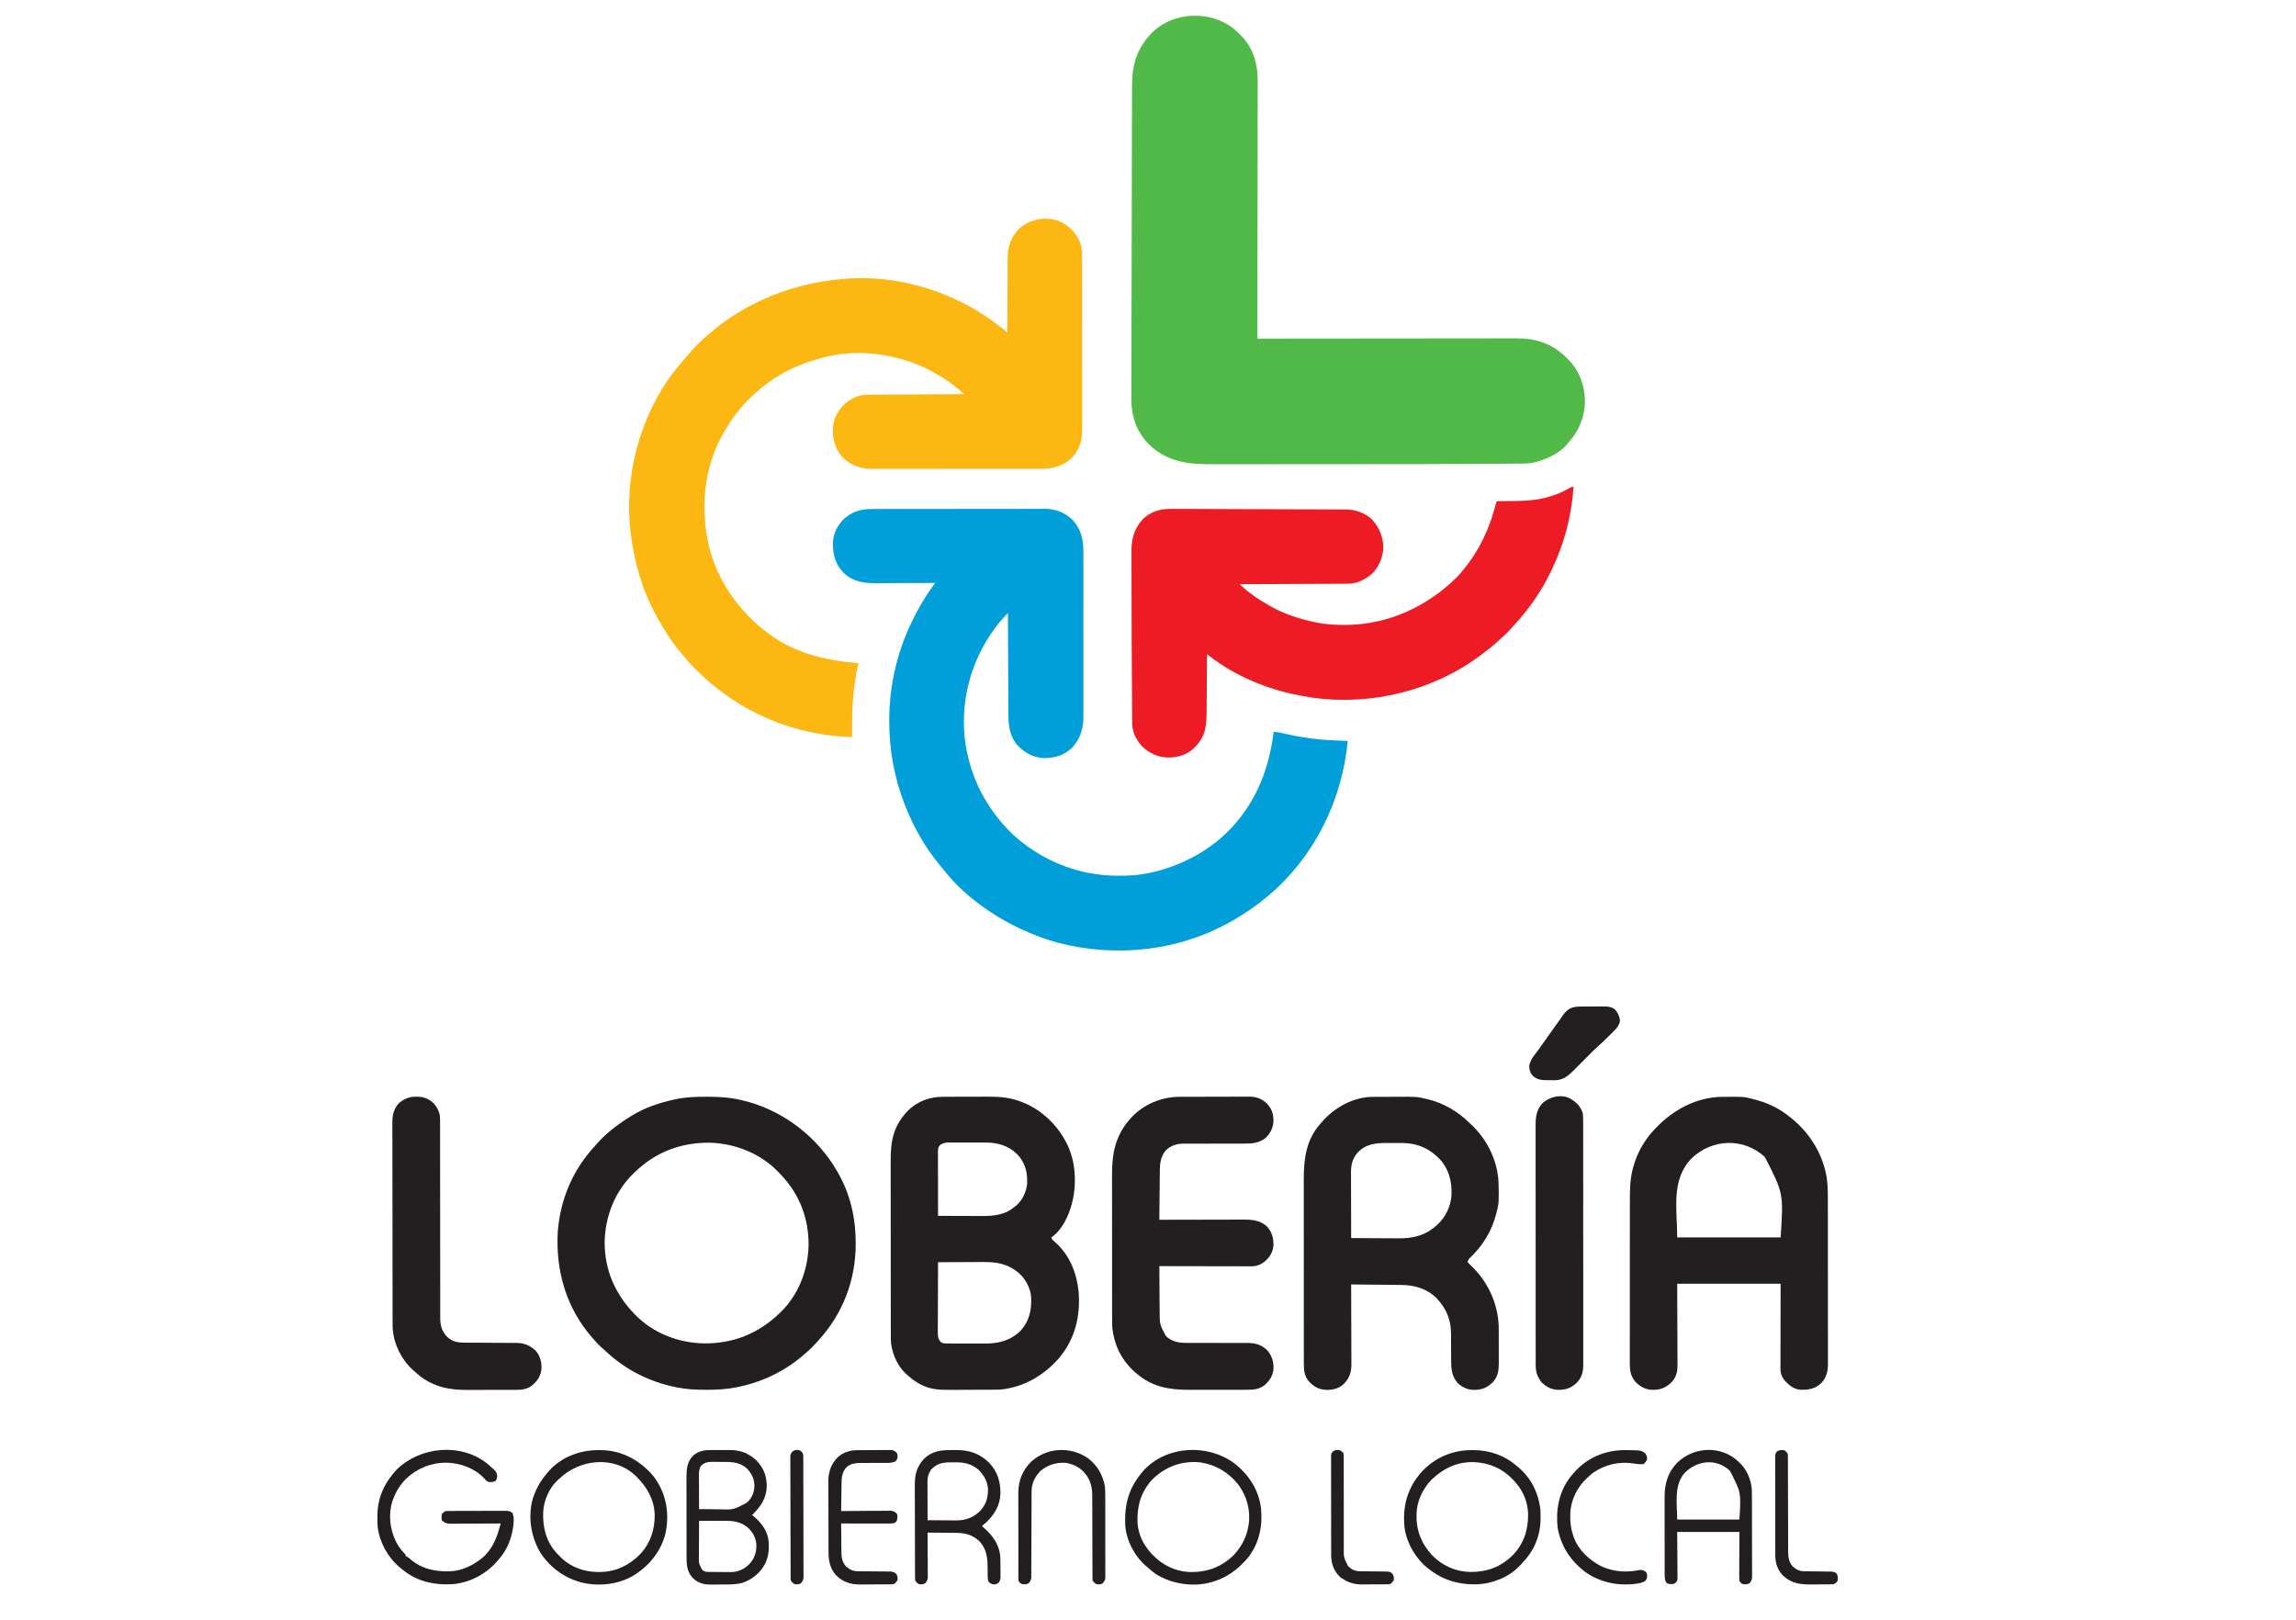 <svg width="146" height="103" viewBox="0 0 146 103" fill="none" xmlns="http://www.w3.org/2000/svg">
<path d="M78.448 1.825C78.611 1.964 78.763 2.111 78.914 2.263C78.942 2.292 78.971 2.32 79 2.35C79.722 3.121 79.983 4.134 79.975 5.157C79.975 5.229 79.975 5.3 79.975 5.371C79.975 5.565 79.975 5.758 79.974 5.952C79.973 6.161 79.973 6.37 79.974 6.58C79.974 6.942 79.973 7.304 79.972 7.667C79.971 8.19 79.97 8.714 79.97 9.238C79.97 10.087 79.969 10.937 79.967 11.787C79.966 12.612 79.964 13.437 79.964 14.262C79.964 14.313 79.964 14.364 79.964 14.417C79.963 14.672 79.963 14.928 79.963 15.183C79.961 17.3 79.958 19.417 79.954 21.534C79.99 21.534 80.026 21.534 80.063 21.534C82.189 21.531 84.316 21.529 86.442 21.528C86.697 21.528 86.953 21.527 87.208 21.527C87.284 21.527 87.284 21.527 87.362 21.527C88.185 21.527 89.008 21.526 89.831 21.525C90.675 21.523 91.52 21.523 92.365 21.523C92.885 21.522 93.406 21.522 93.927 21.521C94.285 21.52 94.642 21.52 95 21.52C95.206 21.52 95.412 21.52 95.618 21.519C95.807 21.519 95.996 21.519 96.186 21.519C96.254 21.519 96.322 21.519 96.389 21.519C96.983 21.515 97.573 21.572 98.132 21.789C98.164 21.801 98.197 21.814 98.231 21.826C98.805 22.054 99.256 22.384 99.688 22.822C99.719 22.853 99.751 22.885 99.784 22.918C100.459 23.632 100.802 24.62 100.787 25.595C100.749 26.519 100.417 27.351 99.812 28.055C99.785 28.091 99.785 28.091 99.756 28.129C99.198 28.849 98.213 29.294 97.335 29.449C97.021 29.488 96.704 29.482 96.388 29.484C96.304 29.485 96.22 29.485 96.136 29.486C95.901 29.488 95.666 29.49 95.43 29.491C95.277 29.492 95.123 29.493 94.969 29.494C91.826 29.518 88.683 29.518 85.541 29.518C85.353 29.518 85.166 29.518 84.978 29.518C84.932 29.518 84.885 29.518 84.838 29.518C84.073 29.519 83.309 29.519 82.544 29.52C81.749 29.521 80.953 29.522 80.157 29.522C79.715 29.522 79.272 29.522 78.83 29.523C78.457 29.523 78.083 29.524 77.71 29.523C77.52 29.523 77.331 29.523 77.141 29.524C75.593 29.528 74.233 29.394 73.059 28.257C72.27 27.464 71.94 26.47 71.94 25.368C71.941 25.287 71.942 25.206 71.942 25.124C71.942 25.036 71.942 24.948 71.942 24.86C71.942 24.62 71.943 24.379 71.944 24.139C71.945 23.879 71.945 23.619 71.945 23.359C71.945 22.88 71.946 22.401 71.948 21.922C71.949 21.48 71.951 21.037 71.951 20.594C71.951 20.565 71.951 20.535 71.951 20.505C71.952 20.386 71.952 20.266 71.952 20.147C71.954 19.027 71.957 17.907 71.96 16.788C71.963 15.795 71.965 14.801 71.967 13.808C71.967 13.554 71.967 13.299 71.968 13.045C71.968 13.014 71.968 12.982 71.968 12.95C71.969 12.118 71.971 11.287 71.973 10.455C71.974 10.366 71.974 10.276 71.974 10.187C71.974 10.127 71.974 10.068 71.974 10.008C71.975 9.595 71.976 9.182 71.977 8.77C71.978 8.237 71.979 7.705 71.981 7.172C71.982 6.916 71.983 6.659 71.983 6.403C71.983 6.168 71.984 5.933 71.985 5.697C71.985 5.613 71.985 5.528 71.985 5.443C71.984 4.086 72.318 3.013 73.3 2.031C74.654 0.733 76.989 0.656 78.448 1.825Z" fill="#50B948"/>
<path d="M67.424 14.1C67.474 14.122 67.474 14.122 67.525 14.144C68.082 14.422 68.504 14.934 68.714 15.512C68.799 15.79 68.809 16.045 68.808 16.335C68.808 16.384 68.809 16.433 68.809 16.483C68.809 16.617 68.809 16.752 68.809 16.887C68.809 17.032 68.809 17.178 68.809 17.323C68.81 17.608 68.81 17.893 68.81 18.178C68.81 18.41 68.81 18.641 68.81 18.873C68.81 18.906 68.81 18.939 68.81 18.973C68.81 19.04 68.81 19.107 68.81 19.174C68.811 19.803 68.811 20.431 68.811 21.06C68.81 21.634 68.811 22.209 68.812 22.783C68.812 23.373 68.813 23.964 68.813 24.554C68.812 24.885 68.813 25.217 68.813 25.548C68.814 25.83 68.814 26.112 68.813 26.394C68.813 26.538 68.813 26.681 68.813 26.825C68.814 26.981 68.814 27.138 68.813 27.294C68.813 27.339 68.814 27.384 68.814 27.43C68.809 28.081 68.591 28.66 68.138 29.135C67.605 29.627 66.982 29.812 66.27 29.81C66.199 29.81 66.199 29.81 66.125 29.81C65.966 29.811 65.806 29.811 65.646 29.811C65.531 29.811 65.416 29.811 65.301 29.811C65.022 29.812 64.743 29.812 64.464 29.812C64.237 29.812 64.01 29.812 63.782 29.812C63.734 29.812 63.734 29.812 63.684 29.812C63.618 29.812 63.553 29.812 63.487 29.812C62.871 29.812 62.254 29.812 61.638 29.812C61.075 29.812 60.512 29.812 59.949 29.813C59.37 29.814 58.791 29.814 58.212 29.814C57.887 29.814 57.562 29.814 57.237 29.815C56.961 29.815 56.684 29.815 56.408 29.815C56.267 29.815 56.126 29.815 55.985 29.815C55.832 29.816 55.679 29.815 55.526 29.815C55.482 29.815 55.438 29.815 55.393 29.816C54.682 29.811 54.095 29.578 53.582 29.084C53.093 28.542 52.936 27.928 52.962 27.215C53.001 26.6 53.3 26.072 53.743 25.654C54.148 25.315 54.631 25.102 55.161 25.099C55.242 25.099 55.242 25.099 55.325 25.098C55.385 25.098 55.445 25.098 55.505 25.098C55.568 25.097 55.631 25.097 55.694 25.096C55.866 25.095 56.037 25.094 56.208 25.093C56.388 25.093 56.567 25.091 56.746 25.09C57.085 25.088 57.424 25.086 57.763 25.084C58.149 25.082 58.535 25.08 58.921 25.078C59.716 25.073 60.51 25.069 61.304 25.064C61.238 25.005 61.172 24.945 61.106 24.886C61.069 24.852 61.032 24.819 60.994 24.785C60.859 24.666 60.72 24.554 60.575 24.447C60.547 24.426 60.519 24.405 60.49 24.384C60.164 24.145 59.823 23.935 59.472 23.735C59.44 23.717 59.409 23.699 59.376 23.681C58.289 23.068 57.084 22.699 55.85 22.531C55.804 22.525 55.804 22.525 55.758 22.518C54.834 22.407 53.804 22.424 52.894 22.614C52.853 22.623 52.811 22.631 52.768 22.64C51.346 22.945 49.987 23.486 48.815 24.358C48.789 24.377 48.764 24.396 48.738 24.415C48.368 24.692 48.025 24.994 47.691 25.314C47.656 25.346 47.622 25.379 47.587 25.412C47.351 25.641 47.145 25.887 46.941 26.144C46.908 26.185 46.875 26.225 46.841 26.267C46.548 26.635 46.302 27.025 46.067 27.432C46.05 27.46 46.033 27.489 46.016 27.519C44.709 29.792 44.497 32.486 45.15 34.991C45.575 36.534 46.417 37.951 47.524 39.102C47.548 39.128 47.573 39.154 47.598 39.18C48 39.602 48.423 39.968 48.898 40.307C48.922 40.325 48.947 40.343 48.972 40.361C50.639 41.579 52.588 42.005 54.601 42.176C54.593 42.204 54.586 42.233 54.578 42.262C54.486 42.612 54.423 42.965 54.37 43.323C54.365 43.353 54.361 43.383 54.356 43.414C54.186 44.568 54.174 45.705 54.185 46.869C51.138 46.793 48.141 45.752 45.734 43.879C45.7 43.852 45.666 43.826 45.631 43.799C45.526 43.716 45.422 43.632 45.318 43.546C45.277 43.514 45.237 43.482 45.196 43.448C44.86 43.173 44.55 42.873 44.243 42.568C44.212 42.538 44.212 42.538 44.181 42.507C43.902 42.231 43.647 41.942 43.403 41.636C43.358 41.583 43.313 41.529 43.268 41.477C42.705 40.808 42.243 40.073 41.821 39.31C41.792 39.26 41.792 39.26 41.764 39.209C40.866 37.599 40.346 35.815 40.114 33.994C40.109 33.956 40.104 33.917 40.099 33.878C39.665 30.338 40.673 26.471 42.856 23.639C42.94 23.532 43.025 23.426 43.111 23.32C43.146 23.277 43.18 23.233 43.215 23.19C43.394 22.968 43.581 22.755 43.773 22.544C43.85 22.46 43.924 22.374 43.998 22.287C44.3 21.942 44.633 21.622 44.984 21.327C45.04 21.278 45.04 21.278 45.097 21.228C47.42 19.209 50.383 18.035 53.436 17.755C53.465 17.752 53.494 17.749 53.525 17.746C56.829 17.419 60.375 18.431 63.052 20.371C63.087 20.396 63.087 20.396 63.122 20.421C63.817 20.926 63.817 20.926 64.052 21.16C64.052 21.121 64.052 21.121 64.052 21.081C64.054 20.44 64.057 19.799 64.061 19.158C64.063 18.848 64.065 18.538 64.066 18.228C64.067 17.957 64.068 17.687 64.07 17.416C64.071 17.273 64.072 17.13 64.072 16.987C64.073 16.827 64.074 16.667 64.075 16.507C64.075 16.46 64.075 16.413 64.075 16.366C64.083 15.663 64.293 15.076 64.785 14.566C65.484 13.915 66.54 13.714 67.424 14.1Z" fill="#FDB713"/>
<path d="M55.453 32.368C55.501 32.368 55.55 32.368 55.599 32.368C55.733 32.368 55.867 32.367 56.001 32.367C56.145 32.367 56.289 32.367 56.434 32.367C56.749 32.366 57.065 32.366 57.381 32.366C57.578 32.366 57.775 32.366 57.972 32.365C58.519 32.365 59.065 32.364 59.611 32.364C59.647 32.364 59.681 32.364 59.717 32.364C59.77 32.364 59.77 32.364 59.824 32.364C59.895 32.364 59.966 32.364 60.037 32.364C60.072 32.364 60.107 32.364 60.143 32.364C60.714 32.364 61.284 32.363 61.854 32.362C62.44 32.361 63.026 32.361 63.612 32.361C63.941 32.361 64.269 32.361 64.598 32.36C64.878 32.359 65.158 32.359 65.438 32.359C65.581 32.359 65.724 32.359 65.867 32.359C66.022 32.358 66.177 32.358 66.332 32.359C66.376 32.359 66.421 32.358 66.467 32.358C67.139 32.362 67.719 32.599 68.206 33.065C68.752 33.649 68.895 34.33 68.891 35.109C68.891 35.155 68.891 35.201 68.892 35.249C68.892 35.403 68.892 35.557 68.891 35.71C68.892 35.821 68.892 35.932 68.892 36.043C68.892 36.312 68.892 36.581 68.892 36.85C68.892 37.069 68.892 37.288 68.892 37.506C68.892 37.538 68.892 37.569 68.892 37.601C68.892 37.665 68.892 37.728 68.892 37.791C68.892 38.386 68.892 38.98 68.891 39.574C68.891 40.082 68.891 40.591 68.892 41.1C68.892 41.692 68.892 42.284 68.892 42.876C68.892 42.939 68.892 43.002 68.892 43.066C68.892 43.097 68.892 43.128 68.892 43.16C68.892 43.378 68.892 43.596 68.892 43.815C68.892 44.081 68.892 44.347 68.892 44.614C68.892 44.749 68.891 44.885 68.892 45.021C68.892 45.168 68.892 45.316 68.891 45.464C68.891 45.506 68.892 45.548 68.892 45.591C68.888 46.356 68.69 46.995 68.163 47.562C67.661 48.035 67.049 48.214 66.371 48.207C65.675 48.167 65.144 47.863 64.676 47.367C64.182 46.777 64.122 46.075 64.121 45.338C64.121 45.269 64.121 45.199 64.12 45.129C64.119 44.942 64.118 44.754 64.118 44.566C64.117 44.37 64.116 44.173 64.115 43.976C64.113 43.604 64.112 43.233 64.11 42.861C64.109 42.437 64.107 42.014 64.105 41.59C64.1 40.719 64.097 39.849 64.093 38.978C64.02 39.057 63.947 39.137 63.873 39.216C63.842 39.249 63.842 39.249 63.811 39.284C63.654 39.453 63.507 39.627 63.367 39.811C63.345 39.84 63.322 39.87 63.3 39.9C61.718 42.015 61.022 44.65 61.386 47.267C61.611 48.724 62.13 50.136 62.969 51.354C62.994 51.391 62.994 51.391 63.019 51.429C63.622 52.318 64.384 53.136 65.259 53.763C65.324 53.811 65.324 53.811 65.39 53.859C67.064 55.05 69.058 55.696 71.113 55.687C71.15 55.687 71.186 55.687 71.224 55.687C71.784 55.685 72.327 55.66 72.877 55.549C72.913 55.542 72.95 55.535 72.987 55.528C75.257 55.089 77.463 53.831 78.872 51.977C78.892 51.952 78.912 51.926 78.932 51.899C80.153 50.301 80.737 48.511 80.995 46.537C81.267 46.562 81.522 46.61 81.786 46.674C82.296 46.794 82.808 46.879 83.327 46.952C83.359 46.956 83.391 46.961 83.424 46.966C84.177 47.068 84.942 47.082 85.7 47.118C85.349 50.858 83.617 54.417 80.746 56.878C80.719 56.901 80.693 56.923 80.666 56.946C79.977 57.533 79.24 58.046 78.456 58.498C78.404 58.528 78.404 58.528 78.351 58.559C75.002 60.476 71.016 60.916 67.292 59.954C66.478 59.731 65.689 59.439 64.926 59.079C64.887 59.061 64.848 59.043 64.808 59.024C63.029 58.18 61.243 56.894 60.022 55.334C59.952 55.245 59.881 55.158 59.808 55.072C58.857 53.944 58.09 52.603 57.557 51.23C57.543 51.195 57.53 51.16 57.516 51.124C56.864 49.446 56.549 47.69 56.547 45.893C56.547 45.853 56.547 45.814 56.547 45.774C56.55 43.453 57.109 41.194 58.184 39.136C58.222 39.062 58.26 38.988 58.297 38.914C58.464 38.589 58.652 38.279 58.848 37.971C58.871 37.933 58.895 37.896 58.919 37.858C59.046 37.661 59.177 37.47 59.315 37.282C59.344 37.241 59.374 37.201 59.404 37.159C59.438 37.114 59.438 37.114 59.472 37.067C59.449 37.068 59.426 37.068 59.402 37.068C58.838 37.071 58.273 37.074 57.709 37.076C57.436 37.077 57.163 37.078 56.89 37.08C56.626 37.082 56.363 37.083 56.099 37.083C55.999 37.083 55.898 37.084 55.798 37.085C54.954 37.092 54.27 37.02 53.628 36.411C53.102 35.854 52.956 35.247 52.966 34.505C52.987 33.912 53.271 33.364 53.703 32.96C54.252 32.514 54.76 32.368 55.453 32.368Z" fill="#009FDA"/>
<path d="M100.062 30.962C99.936 32.786 99.48 34.546 98.689 36.195C98.671 36.231 98.654 36.268 98.636 36.306C98.028 37.582 97.223 38.745 96.256 39.777C96.153 39.887 96.053 39.999 95.954 40.112C95.822 40.258 95.686 40.39 95.535 40.516C95.441 40.597 95.351 40.682 95.261 40.768C94.925 41.085 94.564 41.362 94.192 41.636C94.156 41.663 94.156 41.663 94.118 41.691C91.105 43.939 87.169 44.884 83.455 44.366C83.231 44.332 83.008 44.293 82.785 44.252C82.72 44.24 82.72 44.24 82.653 44.228C80.636 43.852 78.551 42.997 76.929 41.735C76.896 41.709 76.862 41.682 76.827 41.655C76.801 41.635 76.775 41.615 76.749 41.594C76.749 41.617 76.749 41.639 76.749 41.663C76.746 42.215 76.743 42.768 76.739 43.321C76.737 43.588 76.736 43.855 76.735 44.123C76.734 44.381 76.732 44.639 76.73 44.897C76.729 44.996 76.728 45.094 76.728 45.192C76.726 46.052 76.68 46.789 76.05 47.443C76.02 47.473 75.989 47.503 75.958 47.533C75.934 47.557 75.911 47.581 75.887 47.606C75.445 48.02 74.84 48.178 74.248 48.171C73.608 48.149 73.066 47.893 72.615 47.447C72.273 47.078 72.001 46.573 71.996 46.059C71.996 46.022 71.996 45.985 71.995 45.946C71.995 45.905 71.995 45.864 71.995 45.822C71.994 45.778 71.994 45.735 71.993 45.69C71.992 45.542 71.991 45.395 71.99 45.248C71.989 45.142 71.988 45.036 71.987 44.931C71.985 44.611 71.982 44.291 71.98 43.972C71.979 43.851 71.979 43.73 71.978 43.61C71.963 41.629 71.956 39.649 71.954 37.668C71.954 37.427 71.953 37.186 71.953 36.945C71.952 36.65 71.952 36.355 71.952 36.06C71.952 35.909 71.952 35.758 71.951 35.607C71.951 35.442 71.951 35.278 71.951 35.113C71.951 35.066 71.951 35.018 71.951 34.969C71.954 34.215 72.152 33.576 72.669 33.015C73.179 32.527 73.777 32.353 74.472 32.36C74.545 32.36 74.545 32.36 74.62 32.36C74.755 32.36 74.889 32.361 75.024 32.361C75.17 32.362 75.316 32.362 75.461 32.362C75.746 32.363 76.031 32.364 76.316 32.365C76.548 32.366 76.779 32.367 77.011 32.368C77.044 32.368 77.077 32.368 77.111 32.368C77.179 32.368 77.246 32.369 77.313 32.369C77.942 32.371 78.571 32.373 79.2 32.376C79.739 32.379 80.278 32.38 80.817 32.382C81.444 32.383 82.07 32.385 82.697 32.388C82.764 32.388 82.831 32.388 82.898 32.389C82.931 32.389 82.964 32.389 82.998 32.389C83.229 32.39 83.46 32.391 83.691 32.391C83.974 32.392 84.256 32.393 84.538 32.394C84.681 32.395 84.825 32.396 84.969 32.396C85.125 32.396 85.281 32.397 85.438 32.398C85.482 32.398 85.527 32.398 85.573 32.398C86.194 32.405 86.786 32.602 87.244 33.033C87.72 33.566 87.974 34.166 87.961 34.884C87.905 35.52 87.669 36.085 87.198 36.527C86.76 36.888 86.251 37.118 85.679 37.12C85.65 37.121 85.62 37.121 85.59 37.121C85.492 37.122 85.394 37.122 85.296 37.122C85.225 37.122 85.155 37.123 85.084 37.123C84.893 37.124 84.702 37.125 84.511 37.126C84.312 37.126 84.112 37.127 83.912 37.128C83.534 37.13 83.156 37.132 82.778 37.133C82.347 37.135 81.917 37.137 81.486 37.139C80.601 37.143 79.716 37.147 78.831 37.15C78.897 37.21 78.963 37.27 79.029 37.329C79.066 37.362 79.102 37.395 79.14 37.43C79.275 37.549 79.414 37.661 79.559 37.768C79.587 37.789 79.615 37.81 79.644 37.831C79.97 38.069 80.312 38.279 80.662 38.479C80.691 38.496 80.719 38.512 80.749 38.529C81.641 39.04 82.624 39.363 83.629 39.57C83.659 39.576 83.689 39.582 83.721 39.589C84.303 39.701 84.884 39.741 85.476 39.738C85.525 39.738 85.525 39.738 85.574 39.738C88.28 39.726 90.746 38.575 92.652 36.694C92.756 36.587 92.85 36.477 92.944 36.361C92.981 36.316 93.019 36.27 93.057 36.225C94.082 34.981 94.75 33.558 95.127 31.997C95.15 31.917 95.15 31.917 95.192 31.876C95.251 31.871 95.311 31.87 95.371 31.869C95.409 31.869 95.448 31.868 95.487 31.868C95.529 31.868 95.571 31.867 95.614 31.867C95.703 31.866 95.793 31.865 95.882 31.863C96.022 31.862 96.162 31.86 96.302 31.859C97.039 31.853 97.752 31.809 98.462 31.598C98.498 31.588 98.534 31.577 98.571 31.567C98.999 31.437 99.42 31.264 99.805 31.035C99.938 30.962 99.938 30.962 100.062 30.962Z" fill="#ED1C24"/>
<path d="M44.907 69.743C44.948 69.743 44.989 69.743 45.031 69.743C45.698 69.744 46.34 69.781 46.993 69.924C47.035 69.933 47.076 69.942 47.118 69.951C49.519 70.487 51.65 72.019 52.987 74.074C53.074 74.212 53.157 74.352 53.238 74.493C53.255 74.522 53.273 74.552 53.29 74.583C54.072 75.946 54.413 77.466 54.414 79.028C54.414 79.056 54.414 79.085 54.414 79.115C54.411 81.401 53.605 83.511 52.072 85.208C52.051 85.232 52.029 85.256 52.007 85.281C51.765 85.551 51.52 85.808 51.24 86.039C51.202 86.072 51.163 86.106 51.124 86.14C49.939 87.175 48.526 87.862 46.988 88.188C46.95 88.196 46.911 88.205 46.871 88.213C46.231 88.342 45.6 88.38 44.948 88.378C44.892 88.377 44.892 88.377 44.835 88.377C44.256 88.375 43.691 88.352 43.122 88.24C43.084 88.233 43.045 88.225 43.006 88.218C41.32 87.885 39.787 87.114 38.533 85.939C38.43 85.843 38.324 85.75 38.217 85.657C38.046 85.505 37.898 85.342 37.751 85.167C37.718 85.128 37.684 85.09 37.649 85.05C35.995 83.164 35.319 80.768 35.471 78.29C35.638 76.247 36.432 74.375 37.835 72.873C37.885 72.815 37.935 72.757 37.986 72.699C38.221 72.43 38.477 72.189 38.751 71.959C38.772 71.942 38.793 71.924 38.815 71.905C39.217 71.57 39.637 71.278 40.083 71.004C40.152 70.961 40.152 70.961 40.222 70.916C41.039 70.422 41.971 70.116 42.901 69.914C42.929 69.908 42.958 69.901 42.987 69.895C43.623 69.765 44.26 69.741 44.907 69.743ZM40.416 74.493C40.379 74.528 40.342 74.563 40.303 74.599C39.113 75.746 38.483 77.324 38.449 78.968C38.439 80.745 39.11 82.277 40.333 83.547C40.355 83.57 40.377 83.593 40.4 83.617C41.54 84.783 43.14 85.396 44.757 85.428C46.645 85.444 48.221 84.802 49.575 83.505C49.598 83.483 49.621 83.461 49.645 83.439C50.791 82.323 51.386 80.749 51.416 79.168C51.428 77.465 50.823 75.902 49.634 74.679C49.579 74.622 49.524 74.564 49.469 74.506C48.345 73.34 46.738 72.712 45.13 72.666C43.329 72.647 41.718 73.246 40.416 74.493Z" fill="#231F20"/>
<path d="M59.941 69.746C59.98 69.746 60.019 69.746 60.06 69.745C60.189 69.745 60.318 69.744 60.447 69.744C60.537 69.744 60.628 69.744 60.719 69.743C60.909 69.743 61.099 69.743 61.289 69.743C61.53 69.743 61.771 69.742 62.012 69.74C62.2 69.739 62.387 69.739 62.575 69.739C62.664 69.739 62.752 69.739 62.841 69.738C63.556 69.733 64.259 69.795 64.931 70.059C64.964 70.072 64.996 70.084 65.029 70.097C66.33 70.61 67.398 71.699 67.955 72.971C68.049 73.198 68.124 73.424 68.184 73.662C68.202 73.733 68.202 73.733 68.221 73.806C68.403 74.631 68.394 75.625 68.184 76.445C68.177 76.473 68.17 76.5 68.163 76.529C67.963 77.302 67.535 78.233 66.852 78.688C66.898 78.826 66.934 78.856 67.044 78.947C68.009 79.771 68.475 80.944 68.592 82.189C68.705 83.739 68.348 85.172 67.334 86.375C66.347 87.481 65.1 88.22 63.604 88.365C63.472 88.371 63.339 88.372 63.206 88.372C63.168 88.372 63.13 88.373 63.09 88.373C62.964 88.374 62.838 88.374 62.712 88.374C62.647 88.375 62.647 88.375 62.58 88.375C62.35 88.376 62.12 88.376 61.891 88.377C61.655 88.377 61.419 88.379 61.183 88.38C61 88.382 60.818 88.382 60.635 88.382C60.548 88.382 60.461 88.383 60.374 88.383C59.733 88.389 59.126 88.352 58.549 88.04C58.521 88.026 58.494 88.011 58.465 87.997C58.244 87.879 58.048 87.741 57.859 87.576C57.819 87.544 57.819 87.544 57.777 87.512C57.134 86.995 56.774 86.229 56.661 85.424C56.642 85.226 56.646 85.026 56.646 84.826C56.646 84.775 56.646 84.724 56.646 84.672C56.645 84.531 56.645 84.389 56.645 84.248C56.645 84.096 56.645 83.944 56.645 83.791C56.644 83.458 56.644 83.125 56.644 82.792C56.644 82.584 56.643 82.376 56.643 82.168C56.643 81.591 56.642 81.014 56.642 80.437C56.642 80.4 56.642 80.363 56.642 80.325C56.642 80.288 56.642 80.251 56.642 80.213C56.642 80.138 56.642 80.063 56.642 79.989C56.642 79.951 56.642 79.914 56.642 79.876C56.642 79.274 56.641 78.672 56.64 78.071C56.639 77.452 56.639 76.834 56.639 76.215C56.638 75.868 56.638 75.521 56.637 75.174C56.637 74.879 56.637 74.583 56.637 74.287C56.637 74.137 56.637 73.986 56.636 73.836C56.632 72.501 56.818 71.563 57.779 70.584C58.365 70.028 59.139 69.745 59.941 69.746ZM59.761 72.829C59.658 72.955 59.644 73.059 59.644 73.217C59.644 73.253 59.644 73.289 59.644 73.326C59.644 73.366 59.645 73.405 59.645 73.446C59.645 73.488 59.645 73.529 59.645 73.573C59.645 73.711 59.645 73.849 59.645 73.987C59.645 74.083 59.645 74.179 59.645 74.274C59.646 74.526 59.646 74.779 59.647 75.031C59.647 75.288 59.647 75.545 59.647 75.802C59.648 76.307 59.648 76.812 59.649 77.317C60.085 77.319 60.521 77.32 60.957 77.321C61.159 77.322 61.361 77.322 61.564 77.323C61.76 77.324 61.955 77.325 62.151 77.325C62.225 77.325 62.299 77.325 62.374 77.326C63.169 77.331 63.896 77.279 64.52 76.736C64.554 76.71 64.588 76.685 64.623 76.659C65.012 76.328 65.245 75.822 65.311 75.323C65.349 74.645 65.233 74.04 64.779 73.506C64.283 72.956 63.705 72.729 62.98 72.665C62.753 72.655 62.526 72.654 62.299 72.654C62.236 72.654 62.173 72.654 62.111 72.654C61.98 72.654 61.85 72.654 61.719 72.655C61.553 72.655 61.386 72.655 61.219 72.654C61.09 72.654 60.96 72.654 60.831 72.654C60.77 72.654 60.708 72.654 60.647 72.654C60.561 72.654 60.475 72.654 60.389 72.655C60.316 72.655 60.316 72.655 60.242 72.655C60.053 72.67 59.908 72.706 59.761 72.829ZM59.649 80.266C59.646 80.89 59.644 81.515 59.643 82.139C59.642 82.43 59.641 82.719 59.64 83.01C59.639 83.289 59.638 83.569 59.638 83.849C59.637 83.956 59.637 84.063 59.636 84.169C59.635 84.319 59.635 84.468 59.635 84.618C59.635 84.662 59.634 84.706 59.634 84.752C59.635 85.018 59.657 85.168 59.846 85.365C59.981 85.437 60.109 85.434 60.259 85.433C60.306 85.433 60.306 85.433 60.355 85.433C60.461 85.434 60.566 85.434 60.671 85.434C60.745 85.434 60.819 85.434 60.893 85.434C61.047 85.435 61.203 85.435 61.358 85.434C61.554 85.434 61.751 85.435 61.948 85.436C62.1 85.437 62.253 85.437 62.406 85.436C62.478 85.436 62.551 85.437 62.623 85.437C63.504 85.443 64.242 85.254 64.895 84.627C65.461 83.993 65.603 83.317 65.569 82.494C65.527 81.92 65.23 81.364 64.812 80.972C64.096 80.365 63.404 80.246 62.495 80.254C62.413 80.254 62.331 80.254 62.248 80.254C62.033 80.255 61.818 80.256 61.603 80.257C61.382 80.259 61.162 80.259 60.942 80.26C60.511 80.261 60.08 80.263 59.649 80.266Z" fill="#231F20"/>
<path d="M109.524 69.75C109.57 69.749 109.57 69.749 109.618 69.749C110.892 69.74 110.892 69.74 111.438 69.883C111.471 69.891 111.503 69.899 111.536 69.907C112.267 70.093 112.954 70.388 113.562 70.838C113.584 70.854 113.606 70.87 113.629 70.887C114.953 71.854 115.862 73.223 116.153 74.841C116.211 75.249 116.232 75.655 116.231 76.067C116.232 76.114 116.232 76.161 116.232 76.21C116.232 76.366 116.232 76.523 116.232 76.679C116.232 76.792 116.232 76.905 116.232 77.018C116.233 77.292 116.233 77.565 116.233 77.839C116.233 78.062 116.233 78.284 116.233 78.507C116.233 79.138 116.234 79.77 116.234 80.402C116.234 80.453 116.234 80.453 116.234 80.505C116.234 80.539 116.234 80.573 116.234 80.608C116.234 81.16 116.234 81.712 116.235 82.264C116.235 82.832 116.235 83.4 116.235 83.967C116.235 84.285 116.236 84.604 116.236 84.922C116.236 85.193 116.236 85.464 116.236 85.735C116.236 85.873 116.236 86.011 116.236 86.149C116.237 86.299 116.237 86.449 116.236 86.599C116.237 86.664 116.237 86.664 116.237 86.73C116.235 87.205 116.145 87.594 115.814 87.951C115.424 88.31 115.048 88.386 114.53 88.376C114.092 88.356 113.815 88.134 113.52 87.825C113.314 87.588 113.218 87.355 113.218 87.04C113.218 86.969 113.218 86.969 113.218 86.896C113.219 86.818 113.219 86.818 113.219 86.738C113.219 86.681 113.219 86.625 113.219 86.568C113.219 86.417 113.219 86.266 113.22 86.115C113.221 85.973 113.221 85.831 113.221 85.689C113.221 85.274 113.222 84.86 113.223 84.445C113.225 83.518 113.227 82.591 113.228 81.636C111.058 81.636 108.887 81.636 106.651 81.636C106.657 83.463 106.657 83.463 106.666 85.289C106.667 85.644 106.667 85.644 106.667 85.809C106.667 85.925 106.667 86.04 106.668 86.156C106.67 86.303 106.67 86.451 106.67 86.599C106.67 86.678 106.671 86.757 106.671 86.836C106.669 87.268 106.575 87.598 106.273 87.915C105.904 88.264 105.575 88.386 105.067 88.382C104.629 88.367 104.288 88.177 103.989 87.865C103.685 87.506 103.635 87.129 103.638 86.67C103.638 86.623 103.637 86.575 103.637 86.526C103.637 86.367 103.637 86.208 103.638 86.049C103.638 85.935 103.638 85.82 103.637 85.706C103.637 85.428 103.637 85.151 103.638 84.873C103.638 84.549 103.638 84.225 103.638 83.9C103.638 83.322 103.639 82.743 103.639 82.164C103.64 81.603 103.64 81.043 103.64 80.483C103.64 79.871 103.64 79.26 103.64 78.649C103.64 78.583 103.641 78.518 103.641 78.453C103.641 78.42 103.641 78.388 103.641 78.355C103.641 78.13 103.641 77.904 103.641 77.679C103.641 77.404 103.641 77.129 103.641 76.853C103.642 76.713 103.642 76.573 103.642 76.433C103.641 75.724 103.645 75.023 103.825 74.332C103.834 74.298 103.843 74.263 103.852 74.228C104.096 73.329 104.555 72.513 105.194 71.835C105.218 71.808 105.243 71.782 105.269 71.755C106.375 70.583 107.88 69.76 109.524 69.75ZM107.55 73.676C106.245 75.049 106.651 76.877 106.651 78.688C108.821 78.688 110.992 78.688 113.228 78.688C113.413 75.898 113.413 75.898 112.229 73.579C110.873 72.322 108.853 72.411 107.55 73.676Z" fill="#231F20"/>
<path d="M87.293 69.751C87.335 69.751 87.335 69.751 87.377 69.751C87.468 69.75 87.559 69.75 87.65 69.75C87.697 69.749 87.697 69.749 87.745 69.749C87.911 69.749 88.078 69.748 88.245 69.748C88.381 69.748 88.517 69.747 88.653 69.746C90.106 69.737 90.106 69.737 90.706 69.883C90.736 69.89 90.765 69.897 90.795 69.904C91.806 70.149 92.695 70.677 93.433 71.4C93.493 71.459 93.554 71.515 93.615 71.572C94.591 72.502 95.239 73.855 95.291 75.209C95.318 76.49 95.318 76.49 95.161 77.109C95.152 77.142 95.144 77.176 95.135 77.21C94.856 78.3 94.281 79.228 93.462 80C93.371 80.099 93.343 80.136 93.329 80.266C93.407 80.356 93.483 80.433 93.571 80.512C94.606 81.498 95.253 82.893 95.3 84.324C95.304 84.484 95.304 84.644 95.304 84.803C95.304 84.873 95.304 84.942 95.304 85.012C95.305 85.156 95.305 85.301 95.304 85.445C95.304 85.629 95.304 85.813 95.306 85.997C95.306 86.14 95.306 86.283 95.306 86.427C95.306 86.494 95.306 86.562 95.307 86.63C95.31 87.132 95.269 87.536 94.907 87.915C94.543 88.261 94.212 88.387 93.707 88.385C93.317 88.37 92.976 88.221 92.694 87.95C92.311 87.511 92.276 87.059 92.277 86.495C92.277 86.406 92.276 86.317 92.275 86.227C92.273 85.974 92.272 85.72 92.272 85.466C92.272 85.31 92.271 85.154 92.269 84.998C92.269 84.939 92.269 84.88 92.269 84.821C92.272 83.918 91.965 83.204 91.346 82.547C90.719 81.936 89.942 81.717 89.09 81.711C89.055 81.71 89.021 81.71 88.985 81.71C88.872 81.708 88.759 81.707 88.647 81.706C88.568 81.705 88.489 81.705 88.41 81.704C88.204 81.701 87.997 81.699 87.791 81.697C87.58 81.695 87.369 81.693 87.158 81.691C86.745 81.686 86.332 81.682 85.918 81.678C85.919 81.706 85.919 81.734 85.919 81.762C85.922 82.442 85.924 83.121 85.925 83.801C85.926 84.129 85.927 84.458 85.928 84.787C85.929 85.073 85.93 85.36 85.93 85.646C85.93 85.798 85.931 85.949 85.932 86.101C85.933 86.271 85.933 86.44 85.933 86.61C85.933 86.659 85.934 86.709 85.934 86.761C85.932 87.272 85.818 87.614 85.47 87.987C85.144 88.3 84.777 88.391 84.333 88.384C83.85 88.362 83.536 88.177 83.213 87.825C82.927 87.463 82.909 87.114 82.91 86.667C82.91 86.613 82.91 86.559 82.91 86.503C82.909 86.354 82.909 86.204 82.91 86.055C82.91 85.893 82.909 85.732 82.909 85.57C82.909 85.254 82.908 84.938 82.909 84.622C82.909 84.365 82.909 84.107 82.908 83.85C82.908 83.813 82.908 83.777 82.908 83.739C82.908 83.665 82.908 83.59 82.908 83.516C82.908 82.817 82.908 82.119 82.908 81.421C82.908 80.783 82.908 80.146 82.907 79.508C82.906 78.853 82.906 78.197 82.906 77.541C82.906 77.174 82.906 76.806 82.905 76.439C82.905 76.125 82.905 75.812 82.905 75.499C82.906 75.339 82.906 75.18 82.905 75.02C82.901 73.712 83.052 72.476 83.962 71.461C83.99 71.428 84.018 71.394 84.047 71.36C84.847 70.43 86.046 69.759 87.293 69.751ZM86.322 73.304C85.994 73.692 85.906 74.077 85.909 74.575C85.909 74.62 85.909 74.665 85.909 74.712C85.909 74.86 85.91 75.008 85.91 75.156C85.91 75.259 85.911 75.362 85.911 75.465C85.911 75.735 85.912 76.006 85.913 76.276C85.914 76.552 85.914 76.828 85.915 77.105C85.915 77.646 85.917 78.188 85.918 78.729C86.395 78.733 86.873 78.736 87.35 78.738C87.571 78.739 87.793 78.74 88.014 78.742C88.229 78.743 88.443 78.745 88.657 78.745C88.739 78.745 88.82 78.746 88.901 78.747C89.828 78.757 90.622 78.579 91.331 77.94C91.36 77.914 91.389 77.888 91.42 77.861C91.935 77.379 92.267 76.676 92.301 75.974C92.326 75.114 92.14 74.355 91.549 73.709C90.924 73.056 90.175 72.713 89.271 72.687C89.075 72.684 88.88 72.684 88.684 72.685C88.533 72.686 88.382 72.685 88.231 72.684C87.482 72.683 86.861 72.73 86.322 73.304Z" fill="#231F20"/>
<path d="M75.046 69.746C75.097 69.746 75.149 69.746 75.202 69.745C75.341 69.745 75.481 69.744 75.62 69.744C75.708 69.744 75.795 69.744 75.883 69.744C76.188 69.743 76.494 69.743 76.8 69.743C77.084 69.743 77.368 69.742 77.652 69.741C77.897 69.74 78.141 69.739 78.386 69.739C78.532 69.739 78.678 69.739 78.823 69.738C78.986 69.737 79.149 69.737 79.311 69.738C79.359 69.737 79.406 69.737 79.456 69.737C79.925 69.74 80.243 69.876 80.582 70.2C80.901 70.543 80.986 70.889 80.977 71.354C80.94 71.779 80.743 72.13 80.421 72.407C80.049 72.677 79.637 72.726 79.19 72.722C79.144 72.722 79.098 72.723 79.05 72.723C78.951 72.723 78.852 72.723 78.753 72.723C78.596 72.722 78.438 72.723 78.281 72.723C77.891 72.725 77.501 72.725 77.11 72.725C76.78 72.725 76.45 72.726 76.119 72.727C75.965 72.728 75.811 72.727 75.656 72.727C75.561 72.727 75.466 72.727 75.371 72.728C75.328 72.727 75.286 72.727 75.242 72.727C74.815 72.731 74.448 72.85 74.137 73.147C73.823 73.522 73.757 73.921 73.754 74.393C73.753 74.427 73.753 74.462 73.752 74.498C73.751 74.611 73.75 74.724 73.749 74.837C73.748 74.915 73.747 74.994 73.746 75.073C73.744 75.279 73.742 75.486 73.74 75.692C73.738 75.903 73.736 76.115 73.733 76.326C73.729 76.739 73.725 77.153 73.721 77.566C73.765 77.566 73.765 77.566 73.81 77.566C74.532 77.564 75.255 77.563 75.977 77.562C76.326 77.561 76.675 77.561 77.024 77.56C77.329 77.559 77.633 77.559 77.938 77.558C78.099 77.558 78.26 77.558 78.421 77.557C78.573 77.557 78.725 77.557 78.877 77.557C78.959 77.557 79.04 77.556 79.122 77.556C79.665 77.557 80.147 77.614 80.562 77.989C80.887 78.344 80.987 78.732 80.977 79.204C80.94 79.641 80.743 79.933 80.423 80.224C80.165 80.424 79.908 80.526 79.578 80.525C79.5 80.525 79.5 80.525 79.421 80.525C79.364 80.525 79.307 80.525 79.25 80.525C79.19 80.524 79.13 80.524 79.069 80.525C78.906 80.525 78.743 80.524 78.579 80.523C78.409 80.523 78.238 80.523 78.067 80.523C77.743 80.522 77.42 80.522 77.097 80.521C76.729 80.52 76.36 80.52 75.992 80.519C75.235 80.518 74.478 80.517 73.721 80.515C73.723 80.972 73.726 81.429 73.73 81.886C73.732 82.099 73.734 82.311 73.735 82.523C73.736 82.728 73.738 82.934 73.74 83.139C73.741 83.217 73.741 83.295 73.741 83.373C73.742 84.224 73.742 84.224 74.137 84.959C74.49 85.305 74.933 85.4 75.413 85.395C75.482 85.395 75.482 85.395 75.552 85.396C75.652 85.396 75.751 85.396 75.85 85.396C76.008 85.395 76.165 85.396 76.322 85.396C76.628 85.398 76.934 85.398 77.239 85.398C77.655 85.398 78.071 85.398 78.487 85.4C78.641 85.4 78.796 85.4 78.95 85.4C79.045 85.4 79.141 85.4 79.236 85.4C79.279 85.4 79.321 85.4 79.365 85.4C79.841 85.403 80.249 85.53 80.589 85.873C80.888 86.228 80.996 86.599 80.98 87.06C80.933 87.494 80.743 87.782 80.423 88.074C80.072 88.349 79.733 88.377 79.299 88.376C79.224 88.376 79.224 88.376 79.148 88.377C79.012 88.377 78.876 88.377 78.74 88.377C78.626 88.377 78.512 88.377 78.398 88.377C78.129 88.378 77.859 88.378 77.59 88.378C77.314 88.377 77.037 88.378 76.761 88.379C76.523 88.38 76.284 88.38 76.046 88.38C75.904 88.38 75.762 88.38 75.62 88.38C74.373 88.384 73.279 88.2 72.305 87.368C72.272 87.34 72.239 87.313 72.204 87.284C71.32 86.523 70.82 85.495 70.723 84.336C70.718 84.189 70.717 84.042 70.718 83.895C70.718 83.852 70.717 83.809 70.717 83.765C70.717 83.621 70.717 83.478 70.717 83.335C70.717 83.232 70.717 83.129 70.717 83.026C70.716 82.776 70.716 82.526 70.716 82.275C70.716 82.072 70.716 81.868 70.716 81.665C70.716 81.086 70.715 80.508 70.716 79.929C70.716 79.898 70.716 79.867 70.716 79.835C70.716 79.804 70.716 79.773 70.716 79.74C70.716 79.236 70.715 78.731 70.715 78.226C70.714 77.707 70.714 77.188 70.714 76.668C70.714 76.377 70.714 76.086 70.713 75.795C70.713 75.521 70.713 75.247 70.713 74.973C70.713 74.873 70.713 74.772 70.713 74.672C70.71 73.324 70.937 72.207 71.847 71.17C71.877 71.136 71.907 71.102 71.938 71.067C72.751 70.205 73.867 69.745 75.046 69.746Z" fill="#231F20"/>
<path d="M26.464 69.74C26.497 69.74 26.53 69.741 26.564 69.741C26.823 69.748 27.035 69.79 27.26 69.924C27.305 69.951 27.305 69.951 27.351 69.978C27.686 70.203 27.876 70.533 27.968 70.921C27.986 71.103 27.985 71.285 27.984 71.468C27.984 71.522 27.984 71.576 27.985 71.632C27.985 71.782 27.985 71.932 27.984 72.082C27.984 72.244 27.985 72.406 27.985 72.568C27.985 72.848 27.985 73.129 27.985 73.409C27.985 73.815 27.985 74.221 27.986 74.627C27.987 75.286 27.988 75.945 27.988 76.605C27.988 76.664 27.988 76.664 27.989 76.724C27.989 77.004 27.989 77.284 27.989 77.564C27.989 77.883 27.989 78.203 27.989 78.522C27.989 78.562 27.989 78.601 27.989 78.642C27.99 79.298 27.991 79.955 27.992 80.612C27.993 81.017 27.993 81.422 27.993 81.826C27.992 82.104 27.993 82.381 27.993 82.659C27.994 82.819 27.994 82.979 27.993 83.139C27.993 83.312 27.993 83.486 27.994 83.659C27.994 83.71 27.994 83.76 27.993 83.812C27.997 84.311 28.101 84.672 28.455 85.031C28.782 85.329 29.13 85.38 29.559 85.381C29.598 85.381 29.636 85.381 29.675 85.382C29.759 85.382 29.842 85.382 29.925 85.383C30.057 85.383 30.189 85.384 30.32 85.385C30.695 85.387 31.07 85.39 31.445 85.391C31.674 85.392 31.903 85.393 32.133 85.395C32.22 85.396 32.307 85.396 32.394 85.396C32.517 85.396 32.639 85.397 32.761 85.398C32.797 85.398 32.832 85.398 32.869 85.398C33.338 85.404 33.698 85.56 34.046 85.873C34.343 86.207 34.447 86.597 34.432 87.038C34.389 87.501 34.177 87.815 33.822 88.11C33.527 88.346 33.187 88.383 32.821 88.381C32.758 88.382 32.758 88.382 32.694 88.382C32.557 88.383 32.42 88.383 32.283 88.383C32.186 88.383 32.09 88.383 31.993 88.383C31.791 88.384 31.589 88.383 31.387 88.383C31.131 88.383 30.874 88.383 30.617 88.385C30.418 88.385 30.219 88.385 30.02 88.385C29.925 88.385 29.831 88.385 29.736 88.386C28.881 88.39 28.111 88.302 27.344 87.908C27.3 87.885 27.256 87.863 27.21 87.84C26.871 87.656 26.588 87.418 26.303 87.16C26.257 87.119 26.257 87.119 26.209 87.077C25.49 86.404 25.001 85.373 24.967 84.387C24.965 84.243 24.965 84.099 24.965 83.955C24.965 83.899 24.964 83.843 24.964 83.787C24.964 83.633 24.964 83.48 24.963 83.327C24.963 83.161 24.963 82.996 24.962 82.83C24.962 82.431 24.961 82.031 24.961 81.632C24.961 81.444 24.96 81.256 24.96 81.067C24.96 80.442 24.959 79.816 24.959 79.19C24.959 79.027 24.959 78.865 24.958 78.703C24.958 78.662 24.958 78.622 24.958 78.581C24.958 77.927 24.957 77.274 24.956 76.62C24.954 75.949 24.953 75.277 24.953 74.606C24.953 74.229 24.953 73.852 24.952 73.476C24.951 73.155 24.951 72.834 24.951 72.513C24.951 72.35 24.951 72.186 24.95 72.022C24.95 71.873 24.95 71.722 24.95 71.573C24.95 71.493 24.95 71.414 24.949 71.334C24.952 70.88 25.059 70.463 25.387 70.132C25.713 69.866 26.044 69.734 26.464 69.74Z" fill="#231F20"/>
<path d="M99.871 69.872C99.897 69.889 99.922 69.906 99.948 69.924C99.977 69.942 100.006 69.96 100.035 69.979C100.344 70.189 100.567 70.472 100.656 70.838C100.675 71.059 100.673 71.279 100.672 71.5C100.672 71.568 100.672 71.636 100.673 71.703C100.673 71.889 100.673 72.076 100.673 72.262C100.673 72.462 100.673 72.663 100.674 72.864C100.674 73.257 100.674 73.65 100.674 74.044C100.674 74.363 100.674 74.683 100.674 75.003C100.674 75.048 100.674 75.094 100.674 75.14C100.674 75.233 100.674 75.325 100.675 75.418C100.675 76.284 100.675 77.151 100.674 78.018C100.674 78.81 100.675 79.603 100.676 80.396C100.677 81.21 100.677 82.024 100.677 82.838C100.677 83.296 100.677 83.752 100.677 84.21C100.678 84.599 100.678 84.988 100.677 85.377C100.677 85.575 100.677 85.774 100.677 85.972C100.678 86.154 100.678 86.336 100.677 86.517C100.677 86.583 100.677 86.649 100.677 86.714C100.68 87.204 100.619 87.549 100.278 87.914C99.916 88.263 99.59 88.386 99.089 88.382C98.664 88.368 98.337 88.204 98.033 87.908C97.756 87.562 97.653 87.239 97.653 86.797C97.653 86.77 97.653 86.743 97.653 86.715C97.653 86.623 97.653 86.532 97.653 86.441C97.653 86.375 97.653 86.309 97.653 86.243C97.652 86.061 97.652 85.88 97.652 85.698C97.653 85.503 97.652 85.307 97.652 85.111C97.652 84.728 97.652 84.344 97.651 83.96C97.651 83.649 97.651 83.337 97.651 83.025C97.651 82.141 97.651 81.258 97.651 80.374C97.651 80.326 97.651 80.279 97.651 80.23C97.651 80.182 97.651 80.134 97.651 80.085C97.651 79.312 97.65 78.538 97.65 77.765C97.649 76.971 97.649 76.178 97.649 75.384C97.649 74.938 97.649 74.492 97.648 74.046C97.648 73.667 97.648 73.288 97.648 72.908C97.648 72.715 97.648 72.521 97.648 72.327C97.648 72.15 97.648 71.973 97.648 71.795C97.648 71.731 97.648 71.667 97.648 71.603C97.646 71.046 97.688 70.593 98.077 70.162C98.523 69.737 99.304 69.551 99.871 69.872Z" fill="#231F20"/>
<path d="M30.947 93.046C31.083 93.156 31.212 93.271 31.34 93.39C31.384 93.43 31.384 93.43 31.43 93.471C31.557 93.599 31.606 93.693 31.616 93.875C31.606 93.994 31.59 94.055 31.533 94.161C31.357 94.257 31.201 94.269 31.007 94.221C30.915 94.152 30.846 94.075 30.77 93.989C30.175 93.365 29.278 93.038 28.428 93.014C27.441 92.999 26.544 93.357 25.827 94.031C25.457 94.399 25.197 94.815 25.012 95.3C24.985 95.37 24.985 95.37 24.958 95.44C24.684 96.276 24.79 97.237 25.171 98.018C25.32 98.307 25.492 98.568 25.729 98.794C25.803 98.872 25.803 98.872 25.803 98.955C25.828 98.967 25.853 98.978 25.879 98.99C25.97 99.038 25.97 99.038 26.09 99.147C26.817 99.784 27.747 99.963 28.686 99.919C29.368 99.869 30.008 99.573 30.549 99.163C30.577 99.142 30.604 99.122 30.633 99.1C31.227 98.62 31.564 97.892 31.757 97.169C31.784 97.073 31.812 96.976 31.84 96.879C31.776 96.879 31.776 96.879 31.71 96.88C31.306 96.882 30.903 96.884 30.499 96.885C30.291 96.886 30.084 96.887 29.877 96.888C29.676 96.889 29.476 96.89 29.276 96.891C29.199 96.891 29.123 96.891 29.046 96.892C28.939 96.893 28.832 96.893 28.725 96.893C28.694 96.893 28.662 96.894 28.63 96.894C28.392 96.893 28.259 96.837 28.093 96.671C28.072 96.545 28.074 96.424 28.093 96.297C28.171 96.193 28.228 96.147 28.343 96.09C28.469 96.085 28.594 96.083 28.72 96.083C28.759 96.083 28.798 96.082 28.838 96.082C28.968 96.082 29.097 96.081 29.227 96.081C29.317 96.081 29.407 96.081 29.497 96.081C29.686 96.08 29.874 96.08 30.063 96.08C30.305 96.079 30.547 96.078 30.789 96.077C30.974 96.076 31.16 96.076 31.346 96.076C31.435 96.076 31.524 96.076 31.614 96.075C31.738 96.075 31.863 96.075 31.988 96.075C32.025 96.074 32.062 96.074 32.1 96.074C32.295 96.075 32.434 96.082 32.589 96.214C32.682 96.463 32.679 96.678 32.649 96.938C32.645 96.975 32.641 97.011 32.637 97.048C32.54 97.829 32.241 98.569 31.715 99.163C31.687 99.196 31.66 99.229 31.631 99.263C30.904 100.107 29.876 100.647 28.759 100.741C27.556 100.806 26.439 100.549 25.512 99.744C25.478 99.717 25.445 99.689 25.41 99.661C24.641 99.009 24.141 98.085 24.013 97.086C24.001 96.889 23.999 96.692 24 96.495C24 96.441 24.001 96.388 24.001 96.333C24.015 95.203 24.477 94.236 25.252 93.424C26.747 91.99 29.282 91.746 30.947 93.046Z" fill="#231F20"/>
<path d="M45.22 92.211C45.264 92.21 45.309 92.21 45.355 92.21C45.448 92.21 45.542 92.21 45.636 92.211C45.778 92.212 45.919 92.211 46.062 92.21C46.153 92.21 46.245 92.21 46.336 92.211C46.399 92.21 46.399 92.21 46.463 92.21C47.115 92.216 47.636 92.434 48.108 92.879C48.565 93.349 48.763 93.891 48.757 94.541C48.734 95.279 48.349 95.843 47.826 96.339C47.858 96.365 47.89 96.391 47.922 96.418C48.412 96.836 48.817 97.353 48.876 98.017C48.903 98.476 48.888 98.902 48.7 99.329C48.686 99.362 48.671 99.396 48.656 99.43C48.37 100.001 47.822 100.447 47.222 100.652C46.791 100.768 46.359 100.762 45.916 100.76C45.781 100.759 45.646 100.761 45.511 100.762C45.424 100.762 45.337 100.762 45.25 100.762C45.21 100.762 45.171 100.763 45.13 100.763C44.715 100.759 44.366 100.645 44.065 100.356C43.651 99.925 43.657 99.453 43.657 98.883C43.657 98.825 43.657 98.767 43.657 98.709C43.656 98.553 43.656 98.397 43.656 98.24C43.656 98.142 43.656 98.044 43.656 97.946C43.656 97.604 43.655 97.262 43.655 96.919C43.655 96.601 43.655 96.283 43.654 95.965C43.654 95.691 43.654 95.418 43.654 95.144C43.654 94.98 43.653 94.817 43.653 94.654C43.653 94.5 43.653 94.347 43.653 94.193C43.653 94.11 43.653 94.028 43.652 93.945C43.654 93.419 43.693 92.945 44.083 92.556C44.43 92.267 44.777 92.208 45.22 92.211ZM44.537 93.265C44.469 93.438 44.444 93.582 44.445 93.768C44.445 93.817 44.445 93.866 44.445 93.916C44.445 93.969 44.446 94.021 44.446 94.075C44.446 94.129 44.446 94.183 44.446 94.239C44.447 94.382 44.447 94.525 44.448 94.668C44.449 94.814 44.45 94.96 44.45 95.106C44.451 95.392 44.452 95.679 44.454 95.965C44.752 95.969 45.051 95.972 45.349 95.974C45.45 95.975 45.552 95.976 45.653 95.978C46.647 96.012 46.647 96.012 47.493 95.55C47.519 95.525 47.545 95.501 47.572 95.476C47.851 95.189 47.958 94.869 47.974 94.472C47.96 94.038 47.798 93.698 47.498 93.386C47.114 93.04 46.684 92.969 46.18 92.966C46.147 92.966 46.114 92.966 46.08 92.966C46.011 92.965 45.941 92.965 45.871 92.965C45.766 92.964 45.66 92.963 45.554 92.962C45.486 92.962 45.418 92.961 45.35 92.961C45.319 92.961 45.288 92.96 45.256 92.96C44.971 92.961 44.719 93.03 44.537 93.265ZM44.454 96.713C44.451 97.065 44.449 97.417 44.448 97.77C44.447 97.933 44.446 98.097 44.445 98.261C44.443 98.419 44.443 98.577 44.442 98.735C44.442 98.795 44.441 98.855 44.441 98.915C44.43 99.414 44.43 99.414 44.662 99.843C44.788 99.945 44.896 99.957 45.053 99.96C45.09 99.96 45.127 99.96 45.165 99.961C45.205 99.961 45.244 99.962 45.285 99.962C45.347 99.963 45.347 99.963 45.41 99.963C45.498 99.964 45.585 99.964 45.673 99.964C45.805 99.965 45.938 99.967 46.071 99.969C46.156 99.969 46.241 99.969 46.326 99.97C46.385 99.971 46.385 99.971 46.445 99.972C46.905 99.971 47.285 99.812 47.618 99.495C47.963 99.135 48.105 98.745 48.098 98.249C48.077 97.812 47.896 97.488 47.596 97.178C47.133 96.767 46.646 96.706 46.052 96.709C46.006 96.709 45.96 96.709 45.913 96.709C45.767 96.709 45.622 96.71 45.477 96.71C45.378 96.71 45.279 96.71 45.18 96.711C44.938 96.711 44.696 96.712 44.454 96.713Z" fill="#231F20"/>
<path d="M38.074 92.214C38.145 92.215 38.145 92.215 38.218 92.215C39.429 92.232 40.45 92.733 41.295 93.588C41.485 93.785 41.65 93.985 41.79 94.221C41.817 94.267 41.845 94.314 41.874 94.361C42.444 95.354 42.558 96.519 42.289 97.626C41.998 98.641 41.339 99.499 40.458 100.077C40.419 100.102 40.382 100.127 40.343 100.153C39.389 100.747 38.174 100.889 37.085 100.657C35.968 100.395 35.006 99.719 34.378 98.759C33.779 97.76 33.582 96.599 33.837 95.456C34.02 94.798 34.308 94.244 34.754 93.722C34.779 93.692 34.803 93.661 34.829 93.629C35.626 92.674 36.85 92.208 38.074 92.214ZM35.545 94.055C35.518 94.079 35.49 94.103 35.462 94.128C34.921 94.618 34.578 95.423 34.541 96.143C34.504 97.117 34.716 98.02 35.394 98.758C35.471 98.839 35.549 98.918 35.628 98.997C35.659 99.028 35.689 99.059 35.721 99.09C36.343 99.682 37.204 99.97 38.053 99.965C38.095 99.965 38.137 99.965 38.181 99.964C39.163 99.949 40.003 99.542 40.691 98.85C41.353 98.152 41.646 97.265 41.632 96.317C41.599 95.368 41.157 94.585 40.499 93.93C40.471 93.901 40.443 93.873 40.413 93.843C39.026 92.533 36.831 92.787 35.545 94.055Z" fill="#231F20"/>
<path d="M93.61 92.214C93.657 92.214 93.704 92.215 93.753 92.215C94.752 92.229 95.698 92.562 96.451 93.224C96.485 93.251 96.518 93.279 96.553 93.307C97.36 93.99 97.82 94.925 97.95 95.965C97.961 96.135 97.964 96.304 97.963 96.474C97.963 96.519 97.962 96.564 97.962 96.611C97.945 97.728 97.523 98.665 96.743 99.454C96.713 99.487 96.683 99.519 96.652 99.553C95.98 100.274 94.96 100.694 93.982 100.746C92.635 100.79 91.56 100.427 90.557 99.523C89.853 98.855 89.349 97.879 89.293 96.901C89.292 96.867 89.291 96.832 89.291 96.796C89.288 96.748 89.287 96.7 89.284 96.651C89.254 95.444 89.657 94.383 90.492 93.501C91.326 92.649 92.417 92.208 93.61 92.214ZM91.029 94.094C90.505 94.635 90.114 95.413 90.082 96.173C90.079 96.217 90.077 96.262 90.075 96.308C90.05 97.308 90.379 98.164 91.067 98.901C91.707 99.561 92.569 99.947 93.489 99.964C94.551 99.971 95.422 99.65 96.191 98.898C96.913 98.153 97.184 97.272 97.17 96.255C97.145 95.492 96.846 94.782 96.326 94.221C96.29 94.18 96.253 94.14 96.215 94.098C95.551 93.389 94.707 93.025 93.737 92.978C92.675 92.945 91.785 93.375 91.029 94.094Z" fill="#231F20"/>
<path d="M78.504 93.064C79.42 93.791 80.041 94.741 80.184 95.91C80.302 97.014 80.077 98.115 79.391 99.009C78.711 99.841 77.902 100.415 76.843 100.658C76.799 100.668 76.754 100.679 76.709 100.689C75.608 100.896 74.415 100.679 73.471 100.077C73.31 99.96 73.161 99.835 73.013 99.703C72.98 99.676 72.947 99.648 72.913 99.62C72.166 98.989 71.646 98.02 71.556 97.045C71.485 95.612 71.79 94.559 72.751 93.476C74.237 91.911 76.807 91.804 78.504 93.064ZM73.221 94.138C72.518 94.939 72.285 95.837 72.338 96.884C72.39 97.577 72.709 98.239 73.179 98.748C73.213 98.785 73.247 98.823 73.282 98.861C73.896 99.511 74.723 99.925 75.624 99.967C76.714 99.993 77.61 99.682 78.408 98.934C78.921 98.405 79.263 97.775 79.382 97.045C79.388 97.015 79.393 96.985 79.399 96.954C79.536 96.061 79.286 95.151 78.758 94.428C78.145 93.645 77.335 93.156 76.35 92.997C75.165 92.862 74.043 93.279 73.221 94.138Z" fill="#231F20"/>
<path d="M110.296 92.736C110.358 92.787 110.42 92.839 110.481 92.892C110.512 92.918 110.544 92.945 110.576 92.973C111.069 93.427 111.341 94.056 111.397 94.719C111.403 94.906 111.403 95.093 111.403 95.28C111.404 95.336 111.404 95.392 111.404 95.448C111.405 95.6 111.405 95.751 111.405 95.903C111.405 95.998 111.405 96.093 111.406 96.188C111.406 96.485 111.407 96.782 111.407 97.079C111.407 97.422 111.408 97.764 111.409 98.107C111.41 98.372 111.41 98.637 111.41 98.903C111.41 99.061 111.41 99.219 111.411 99.377C111.412 99.526 111.412 99.675 111.412 99.823C111.412 99.904 111.412 99.984 111.413 100.065C111.412 100.137 111.412 100.137 111.412 100.21C111.412 100.252 111.412 100.293 111.412 100.336C111.394 100.472 111.353 100.549 111.272 100.658C111.118 100.761 111.038 100.754 110.856 100.741C110.715 100.692 110.692 100.662 110.606 100.534C110.598 100.432 110.595 100.335 110.596 100.233C110.596 100.203 110.596 100.172 110.596 100.14C110.596 100.04 110.597 99.94 110.598 99.84C110.598 99.778 110.598 99.716 110.598 99.655C110.598 99.426 110.599 99.197 110.601 98.968C110.602 98.457 110.604 97.945 110.606 97.419C109.301 97.419 107.995 97.419 106.651 97.419C106.657 98.436 106.657 98.436 106.666 99.454C106.667 99.651 106.667 99.651 106.667 99.743C106.667 99.808 106.668 99.872 106.668 99.936C106.67 100.034 106.67 100.131 106.67 100.229C106.67 100.257 106.671 100.286 106.672 100.315C106.67 100.455 106.66 100.522 106.572 100.633C106.41 100.756 106.311 100.745 106.115 100.721C106.026 100.7 106.026 100.7 105.943 100.622C105.871 100.469 105.855 100.351 105.854 100.183C105.854 100.136 105.854 100.089 105.854 100.041C105.854 99.99 105.854 99.938 105.854 99.885C105.854 99.831 105.853 99.776 105.853 99.721C105.853 99.572 105.853 99.422 105.853 99.273C105.853 99.18 105.853 99.087 105.853 98.994C105.852 98.668 105.852 98.342 105.852 98.016C105.852 97.713 105.852 97.41 105.851 97.108C105.85 96.847 105.85 96.587 105.85 96.326C105.85 96.171 105.85 96.015 105.85 95.86C105.849 95.713 105.849 95.567 105.85 95.42C105.85 95.342 105.849 95.263 105.849 95.185C105.852 94.347 106.051 93.651 106.634 93.032C107.607 92.071 109.18 91.906 110.296 92.736ZM107.161 93.625C106.411 94.422 106.651 95.65 106.651 96.629C107.956 96.629 109.261 96.629 110.606 96.629C110.716 94.91 110.716 94.91 110.003 93.53C109.147 92.73 107.977 92.856 107.161 93.625Z" fill="#231F20"/>
<path d="M60.499 92.211C60.604 92.212 60.709 92.211 60.814 92.21C61.643 92.209 62.304 92.431 62.904 93.023C63.427 93.583 63.629 94.228 63.616 94.985C63.584 95.731 63.246 96.31 62.706 96.812C62.618 96.891 62.529 96.969 62.439 97.045C62.48 97.081 62.521 97.116 62.563 97.153C63.119 97.645 63.498 98.158 63.604 98.914C63.611 99.035 63.613 99.155 63.614 99.276C63.615 99.31 63.615 99.344 63.615 99.38C63.616 99.452 63.616 99.524 63.617 99.596C63.617 99.669 63.618 99.742 63.619 99.816C63.621 99.922 63.622 100.029 63.622 100.135C63.623 100.184 63.623 100.184 63.624 100.234C63.624 100.391 63.611 100.482 63.525 100.616C63.412 100.725 63.375 100.739 63.217 100.754C63.039 100.739 62.978 100.701 62.855 100.575C62.805 100.424 62.807 100.286 62.806 100.129C62.805 100.063 62.804 99.998 62.803 99.932C62.801 99.83 62.8 99.727 62.8 99.625C62.796 98.995 62.715 98.483 62.272 98C61.829 97.601 61.38 97.477 60.792 97.476C60.74 97.476 60.688 97.475 60.635 97.474C60.498 97.473 60.361 97.472 60.225 97.471C60.085 97.47 59.944 97.469 59.804 97.467C59.531 97.464 59.257 97.462 58.983 97.46C58.983 97.497 58.984 97.534 58.984 97.572C58.987 97.921 58.989 98.27 58.99 98.619C58.99 98.799 58.991 98.978 58.993 99.157C58.994 99.33 58.995 99.504 58.995 99.677C58.995 99.743 58.996 99.809 58.996 99.875C58.997 99.967 58.998 100.06 58.997 100.152C58.998 100.205 58.998 100.258 58.998 100.312C58.982 100.463 58.95 100.539 58.858 100.658C58.703 100.762 58.626 100.76 58.442 100.741C58.327 100.667 58.254 100.614 58.192 100.492C58.188 100.406 58.187 100.32 58.186 100.233C58.186 100.193 58.186 100.193 58.186 100.152C58.185 100.062 58.185 99.972 58.185 99.881C58.185 99.817 58.184 99.752 58.184 99.687C58.183 99.475 58.183 99.262 58.182 99.049C58.182 98.976 58.182 98.903 58.182 98.829C58.181 98.485 58.18 98.14 58.18 97.795C58.18 97.398 58.179 97.001 58.177 96.604C58.176 96.297 58.175 95.989 58.175 95.682C58.175 95.499 58.174 95.315 58.173 95.132C58.172 94.959 58.172 94.786 58.173 94.614C58.173 94.55 58.172 94.487 58.172 94.424C58.166 93.764 58.308 93.246 58.765 92.759C59.272 92.277 59.827 92.206 60.499 92.211ZM59.191 93.473C59.042 93.707 58.978 93.918 58.978 94.196C58.978 94.222 58.978 94.249 58.978 94.277C58.978 94.365 58.979 94.453 58.979 94.542C58.979 94.603 58.979 94.664 58.979 94.726C58.98 94.887 58.98 95.048 58.98 95.209C58.981 95.374 58.981 95.538 58.981 95.703C58.982 96.025 58.982 96.348 58.983 96.671C59.289 96.674 59.595 96.676 59.901 96.678C60.005 96.678 60.109 96.679 60.212 96.68C60.362 96.682 60.512 96.683 60.662 96.683C60.708 96.684 60.754 96.684 60.801 96.685C61.4 96.685 61.864 96.514 62.3 96.108C62.699 95.693 62.837 95.241 62.825 94.674C62.791 94.184 62.562 93.804 62.219 93.461C61.77 93.073 61.287 92.982 60.713 92.991C60.617 92.993 60.52 92.992 60.424 92.992C59.917 92.992 59.539 93.084 59.191 93.473Z" fill="#231F20"/>
<path d="M100.531 64.007C100.583 64.007 100.636 64.007 100.69 64.006C100.8 64.006 100.911 64.006 101.022 64.006C101.163 64.006 101.304 64.005 101.446 64.003C101.581 64.002 101.717 64.002 101.852 64.002C101.903 64.001 101.953 64.001 102.005 64C102.3 64.002 102.514 64.032 102.737 64.234C102.882 64.429 102.999 64.666 103.013 64.912C102.964 65.202 102.802 65.39 102.598 65.592C102.576 65.613 102.555 65.634 102.534 65.656C102.489 65.7 102.444 65.744 102.4 65.788C102.332 65.854 102.265 65.92 102.198 65.987C102.024 66.159 101.85 66.329 101.664 66.489C101.468 66.659 101.286 66.842 101.103 67.026C101.03 67.1 100.957 67.174 100.884 67.247C100.769 67.362 100.655 67.477 100.542 67.592C100.431 67.704 100.32 67.815 100.208 67.927C100.158 67.978 100.158 67.978 100.106 68.031C99.74 68.398 99.426 68.677 98.891 68.693C98.792 68.693 98.694 68.693 98.595 68.691C98.546 68.691 98.496 68.692 98.446 68.692C98.07 68.689 97.754 68.681 97.47 68.414C97.304 68.23 97.235 68.011 97.242 67.765C97.302 67.483 97.436 67.271 97.609 67.046C97.658 66.98 97.707 66.915 97.756 66.849C97.781 66.815 97.806 66.781 97.832 66.747C97.958 66.576 98.079 66.402 98.2 66.228C98.408 65.93 98.619 65.634 98.834 65.339C98.947 65.183 99.059 65.027 99.17 64.869C99.192 64.837 99.215 64.805 99.238 64.772C99.28 64.712 99.322 64.651 99.364 64.59C99.692 64.12 99.964 64.007 100.531 64.007Z" fill="#231F20"/>
<path d="M69.193 92.736C69.796 93.212 70.135 93.803 70.265 94.553C70.282 94.754 70.283 94.954 70.282 95.156C70.282 95.214 70.283 95.273 70.283 95.331C70.284 95.487 70.284 95.644 70.283 95.8C70.283 95.931 70.284 96.062 70.284 96.193C70.284 96.502 70.284 96.811 70.284 97.12C70.283 97.438 70.284 97.756 70.285 98.074C70.286 98.349 70.286 98.623 70.286 98.897C70.286 99.06 70.286 99.223 70.287 99.387C70.287 99.54 70.287 99.693 70.286 99.847C70.286 99.929 70.287 100.012 70.287 100.095C70.287 100.17 70.287 100.17 70.286 100.245C70.286 100.288 70.286 100.331 70.286 100.375C70.26 100.523 70.201 100.593 70.099 100.7C69.97 100.764 69.867 100.753 69.724 100.741C69.609 100.667 69.536 100.614 69.474 100.492C69.47 100.416 69.469 100.34 69.469 100.263C69.469 100.215 69.469 100.166 69.468 100.116C69.468 100.062 69.468 100.009 69.468 99.954C69.468 99.897 69.468 99.84 69.468 99.783C69.468 99.66 69.467 99.538 69.467 99.415C69.467 99.221 69.466 99.027 69.466 98.832C69.465 98.766 69.465 98.699 69.465 98.632C69.465 98.599 69.465 98.566 69.464 98.531C69.463 98.079 69.461 97.627 69.461 97.174C69.46 96.869 69.459 96.564 69.458 96.259C69.457 96.098 69.457 95.936 69.457 95.775C69.457 95.623 69.456 95.471 69.455 95.319C69.455 95.237 69.455 95.156 69.456 95.074C69.45 94.57 69.34 94.118 69.016 93.722C68.993 93.694 68.97 93.665 68.947 93.636C68.648 93.303 68.201 93.081 67.758 93.022C67.166 92.991 66.652 93.146 66.185 93.515C65.82 93.878 65.598 94.324 65.597 94.84C65.597 94.89 65.596 94.939 65.596 94.99C65.596 95.07 65.596 95.07 65.596 95.152C65.596 95.21 65.596 95.267 65.595 95.325C65.595 95.448 65.595 95.571 65.594 95.695C65.594 95.89 65.593 96.085 65.592 96.28C65.59 96.835 65.587 97.389 65.586 97.944C65.585 98.251 65.584 98.557 65.582 98.864C65.581 99.026 65.581 99.188 65.581 99.35C65.581 99.503 65.58 99.655 65.579 99.808C65.578 99.89 65.579 99.973 65.579 100.055C65.578 100.105 65.578 100.154 65.577 100.205C65.577 100.247 65.577 100.29 65.577 100.334C65.558 100.471 65.518 100.548 65.436 100.658C65.282 100.761 65.202 100.754 65.02 100.741C64.879 100.692 64.856 100.662 64.77 100.534C64.759 100.425 64.759 100.425 64.759 100.292C64.759 100.241 64.758 100.191 64.758 100.139C64.758 100.083 64.758 100.027 64.758 99.971C64.758 99.912 64.758 99.853 64.758 99.794C64.757 99.633 64.757 99.473 64.757 99.313C64.757 99.179 64.757 99.045 64.757 98.911C64.757 98.594 64.757 98.278 64.757 97.961C64.757 97.635 64.757 97.309 64.756 96.984C64.755 96.703 64.755 96.423 64.755 96.143C64.755 95.976 64.755 95.809 64.754 95.642C64.754 95.484 64.754 95.327 64.754 95.169C64.754 95.085 64.754 95 64.754 94.915C64.758 94.159 65.02 93.499 65.558 92.963C66.56 92.036 68.081 91.962 69.193 92.736Z" fill="#231F20"/>
<path d="M54.457 92.22C54.509 92.219 54.56 92.219 54.614 92.218C54.67 92.218 54.726 92.218 54.782 92.217C54.811 92.217 54.839 92.217 54.869 92.217C55.019 92.216 55.17 92.215 55.321 92.215C55.476 92.214 55.631 92.213 55.786 92.211C55.906 92.21 56.026 92.21 56.145 92.21C56.203 92.21 56.26 92.209 56.317 92.208C56.397 92.207 56.477 92.207 56.557 92.208C56.603 92.207 56.648 92.207 56.695 92.207C56.848 92.232 56.917 92.287 57.027 92.393C57.085 92.51 57.078 92.596 57.068 92.725C57.021 92.84 57.021 92.84 56.943 92.933C56.775 93.002 56.632 93.026 56.45 93.026C56.403 93.026 56.356 93.026 56.308 93.027C56.258 93.026 56.207 93.026 56.156 93.026C56.048 93.027 55.941 93.027 55.834 93.028C55.665 93.029 55.497 93.029 55.328 93.029C55.165 93.029 55.002 93.03 54.839 93.031C54.789 93.031 54.739 93.031 54.688 93.03C54.372 93.034 54.124 93.081 53.863 93.265C53.546 93.595 53.517 93.921 53.512 94.362C53.511 94.411 53.511 94.461 53.51 94.512C53.507 94.669 53.505 94.826 53.504 94.984C53.502 95.091 53.5 95.198 53.499 95.305C53.495 95.566 53.491 95.828 53.488 96.09C53.529 96.089 53.571 96.089 53.613 96.088C54.002 96.085 54.391 96.083 54.78 96.081C54.98 96.08 55.18 96.079 55.38 96.077C55.573 96.075 55.766 96.074 55.959 96.074C56.032 96.073 56.106 96.073 56.18 96.072C56.283 96.071 56.386 96.071 56.489 96.071C56.52 96.07 56.55 96.07 56.581 96.069C56.783 96.071 56.885 96.113 57.027 96.256C57.078 96.357 57.069 96.411 57.058 96.523C57.055 96.556 57.052 96.588 57.049 96.622C57.022 96.73 56.989 96.769 56.902 96.837C56.752 96.887 56.616 96.884 56.461 96.883C56.413 96.883 56.413 96.883 56.364 96.883C56.257 96.883 56.151 96.883 56.045 96.883C55.972 96.883 55.898 96.883 55.825 96.883C55.631 96.882 55.437 96.882 55.244 96.882C55.046 96.881 54.849 96.881 54.651 96.881C54.263 96.88 53.876 96.88 53.488 96.879C53.49 97.191 53.493 97.504 53.497 97.816C53.498 97.923 53.499 98.029 53.499 98.135C53.5 98.288 53.502 98.441 53.504 98.594C53.504 98.641 53.504 98.689 53.504 98.737C53.511 99.081 53.569 99.346 53.795 99.612C54.055 99.828 54.227 99.915 54.562 99.917C54.61 99.918 54.659 99.918 54.709 99.918C54.761 99.919 54.813 99.919 54.867 99.919C54.949 99.92 55.031 99.921 55.113 99.922C55.316 99.924 55.518 99.926 55.721 99.927C55.834 99.928 55.948 99.929 56.062 99.93C56.169 99.932 56.276 99.932 56.383 99.933C56.432 99.933 56.48 99.934 56.53 99.935C56.573 99.935 56.616 99.936 56.66 99.936C56.795 99.955 56.874 99.997 56.985 100.077C57.082 100.21 57.088 100.331 57.068 100.492C56.993 100.604 56.94 100.681 56.818 100.741C56.739 100.746 56.66 100.748 56.581 100.749C56.506 100.749 56.506 100.749 56.429 100.75C56.348 100.751 56.348 100.751 56.265 100.751C56.223 100.751 56.223 100.751 56.181 100.752C56.033 100.752 55.886 100.753 55.739 100.753C55.588 100.754 55.438 100.755 55.287 100.757C55.17 100.758 55.053 100.758 54.936 100.759C54.854 100.759 54.772 100.76 54.69 100.761C54.103 100.76 53.627 100.611 53.197 100.206C52.778 99.762 52.684 99.265 52.685 98.676C52.685 98.624 52.684 98.571 52.684 98.518C52.683 98.375 52.683 98.233 52.683 98.09C52.683 98.001 52.683 97.911 52.683 97.822C52.682 97.51 52.681 97.197 52.681 96.885C52.682 96.595 52.681 96.305 52.679 96.015C52.678 95.765 52.678 95.515 52.678 95.265C52.678 95.116 52.678 94.967 52.677 94.818C52.676 94.652 52.676 94.486 52.677 94.319C52.676 94.271 52.676 94.222 52.675 94.173C52.679 93.68 52.8 93.237 53.113 92.85C53.133 92.825 53.153 92.799 53.174 92.773C53.492 92.411 53.983 92.224 54.457 92.22Z" fill="#231F20"/>
<path d="M103.331 92.214C103.398 92.214 103.398 92.214 103.467 92.215C104.372 92.227 104.372 92.227 104.626 92.43C104.724 92.556 104.733 92.651 104.736 92.809C104.679 92.93 104.622 93.005 104.528 93.099C104.291 93.133 104.051 93.092 103.817 93.055C102.932 92.932 102.069 93.138 101.329 93.635C101.224 93.716 101.127 93.799 101.031 93.888C100.974 93.939 100.974 93.939 100.917 93.99C100.285 94.585 99.894 95.361 99.852 96.233C99.838 96.723 99.873 97.16 100.031 97.626C100.046 97.669 100.06 97.713 100.074 97.757C100.382 98.589 101.065 99.217 101.843 99.611C102.611 99.96 103.461 100.011 104.284 99.834C104.438 99.826 104.522 99.873 104.652 99.952C104.743 100.058 104.741 100.15 104.733 100.284C104.723 100.41 104.698 100.447 104.607 100.539C104.466 100.629 104.337 100.664 104.174 100.689C104.143 100.694 104.113 100.699 104.081 100.705C102.915 100.876 101.752 100.637 100.786 99.952C99.853 99.226 99.266 98.33 99.049 97.161C98.924 96.003 99.126 94.89 99.836 93.948C99.887 93.886 99.938 93.825 99.99 93.764C100.02 93.728 100.05 93.691 100.082 93.654C100.907 92.704 102.077 92.207 103.331 92.214Z" fill="#231F20"/>
<path d="M113.478 92.227C113.582 92.305 113.629 92.362 113.686 92.476C113.691 92.563 113.692 92.649 113.692 92.736C113.692 92.763 113.692 92.79 113.692 92.818C113.692 92.908 113.692 92.999 113.692 93.09C113.692 93.155 113.693 93.219 113.693 93.284C113.693 93.424 113.693 93.564 113.693 93.704C113.694 93.926 113.694 94.147 113.695 94.369C113.695 94.445 113.696 94.52 113.696 94.596C113.696 94.634 113.696 94.672 113.696 94.711C113.698 95.227 113.699 95.743 113.7 96.259C113.7 96.606 113.701 96.954 113.703 97.302C113.704 97.486 113.704 97.67 113.704 97.854C113.704 98.027 113.704 98.2 113.706 98.374C113.706 98.437 113.706 98.5 113.706 98.564C113.704 98.967 113.724 99.294 113.993 99.612C114.237 99.815 114.411 99.914 114.726 99.918C114.788 99.919 114.788 99.919 114.851 99.919C114.917 99.92 114.917 99.92 114.985 99.921C115.078 99.922 115.172 99.924 115.265 99.925C115.413 99.927 115.56 99.929 115.708 99.93C115.85 99.932 115.993 99.934 116.135 99.936C116.201 99.937 116.201 99.937 116.269 99.937C116.33 99.939 116.33 99.939 116.393 99.939C116.429 99.94 116.465 99.94 116.503 99.941C116.61 99.953 116.676 99.977 116.767 100.035C116.878 100.201 116.88 100.338 116.85 100.534C116.772 100.637 116.716 100.684 116.601 100.741C116.534 100.746 116.468 100.748 116.401 100.749C116.359 100.749 116.318 100.75 116.275 100.75C116.23 100.75 116.185 100.751 116.138 100.751C116.068 100.752 116.068 100.752 115.997 100.752C115.897 100.753 115.798 100.753 115.699 100.753C115.549 100.754 115.399 100.756 115.249 100.758C114.509 100.763 113.953 100.718 113.386 100.2C113.042 99.847 112.891 99.412 112.89 98.925C112.89 98.898 112.89 98.87 112.89 98.842C112.889 98.75 112.889 98.658 112.889 98.566C112.889 98.5 112.889 98.434 112.889 98.368C112.889 98.189 112.889 98.01 112.888 97.83C112.888 97.681 112.888 97.531 112.888 97.382C112.888 97.029 112.888 96.676 112.888 96.323C112.888 95.959 112.887 95.595 112.887 95.231C112.886 94.919 112.886 94.606 112.886 94.294C112.886 94.107 112.886 93.92 112.885 93.734C112.885 93.558 112.885 93.383 112.885 93.207C112.885 93.143 112.885 93.078 112.885 93.014C112.885 92.926 112.885 92.838 112.885 92.75C112.885 92.701 112.885 92.652 112.885 92.601C112.895 92.478 112.91 92.411 112.979 92.31C113.145 92.199 113.282 92.197 113.478 92.227Z" fill="#231F20"/>
<path d="M85.044 92.206C85.084 92.206 85.084 92.206 85.125 92.205C85.255 92.239 85.324 92.3 85.419 92.393C85.445 92.515 85.445 92.515 85.445 92.66C85.445 92.7 85.445 92.7 85.446 92.741C85.447 92.83 85.446 92.919 85.445 93.008C85.445 93.073 85.446 93.137 85.446 93.201C85.447 93.339 85.447 93.477 85.446 93.615C85.445 93.833 85.446 94.051 85.447 94.27C85.448 94.615 85.448 94.961 85.448 95.307C85.447 95.925 85.448 96.543 85.45 97.162C85.451 97.378 85.451 97.595 85.45 97.812C85.45 97.947 85.45 98.083 85.451 98.218C85.451 98.28 85.451 98.343 85.45 98.405C85.442 99.037 85.442 99.037 85.719 99.587C85.927 99.795 86.159 99.915 86.454 99.917C86.495 99.918 86.535 99.918 86.578 99.918C86.622 99.919 86.666 99.919 86.712 99.919C86.805 99.921 86.899 99.922 86.992 99.923C87.14 99.925 87.287 99.926 87.435 99.927C87.577 99.928 87.72 99.93 87.862 99.932C87.928 99.933 87.928 99.933 87.995 99.933C88.382 99.939 88.382 99.939 88.541 100.077C88.645 100.232 88.644 100.308 88.625 100.492C88.55 100.606 88.498 100.68 88.375 100.741C88.308 100.746 88.241 100.747 88.174 100.748C88.132 100.748 88.09 100.749 88.047 100.749C87.979 100.749 87.979 100.749 87.909 100.75C87.862 100.75 87.816 100.75 87.767 100.75C87.668 100.751 87.568 100.751 87.469 100.751C87.318 100.752 87.167 100.753 87.016 100.754C86.919 100.754 86.822 100.755 86.725 100.755C86.681 100.755 86.636 100.756 86.59 100.756C86.108 100.755 85.733 100.637 85.336 100.367C85.299 100.343 85.262 100.319 85.224 100.295C84.832 99.914 84.654 99.466 84.647 98.925C84.647 98.831 84.647 98.737 84.647 98.643C84.647 98.575 84.647 98.507 84.646 98.439C84.645 98.255 84.645 98.071 84.646 97.888C84.646 97.734 84.646 97.581 84.645 97.427C84.645 97.065 84.645 96.703 84.646 96.341C84.646 95.967 84.646 95.593 84.644 95.22C84.643 94.899 84.643 94.578 84.643 94.256C84.644 94.065 84.643 93.873 84.642 93.681C84.642 93.501 84.642 93.322 84.643 93.142C84.643 93.076 84.643 93.01 84.642 92.944C84.642 92.853 84.642 92.763 84.644 92.674C84.644 92.623 84.644 92.573 84.644 92.521C84.67 92.393 84.67 92.393 84.77 92.294C84.874 92.229 84.924 92.204 85.044 92.206Z" fill="#231F20"/>
<path d="M50.778 92.209C50.904 92.235 50.959 92.29 51.032 92.393C51.095 92.519 51.08 92.651 51.08 92.789C51.08 92.822 51.08 92.855 51.08 92.888C51.08 92.998 51.081 93.108 51.081 93.218C51.081 93.297 51.081 93.376 51.082 93.454C51.082 93.668 51.083 93.882 51.083 94.097C51.083 94.23 51.084 94.364 51.084 94.498C51.085 94.915 51.085 95.334 51.086 95.751C51.086 96.234 51.087 96.717 51.089 97.2C51.09 97.573 51.091 97.946 51.091 98.319C51.091 98.542 51.091 98.765 51.092 98.988C51.093 99.198 51.093 99.407 51.093 99.617C51.093 99.694 51.093 99.771 51.094 99.848C51.094 99.953 51.094 100.058 51.094 100.163C51.094 100.194 51.095 100.224 51.095 100.256C51.093 100.457 51.05 100.559 50.907 100.7C50.778 100.764 50.675 100.753 50.532 100.741C50.417 100.667 50.344 100.614 50.282 100.492C50.278 100.387 50.276 100.283 50.276 100.178C50.276 100.145 50.276 100.112 50.275 100.078C50.275 99.968 50.275 99.857 50.274 99.746C50.274 99.667 50.274 99.588 50.273 99.509C50.272 99.249 50.272 98.989 50.271 98.729C50.271 98.639 50.27 98.55 50.27 98.46C50.269 98.088 50.269 97.716 50.268 97.344C50.267 96.811 50.266 96.277 50.264 95.743C50.262 95.368 50.261 94.993 50.261 94.619C50.261 94.394 50.26 94.17 50.259 93.946C50.258 93.736 50.258 93.525 50.258 93.314C50.258 93.237 50.258 93.159 50.257 93.082C50.256 92.976 50.256 92.871 50.257 92.765C50.257 92.734 50.256 92.704 50.255 92.672C50.258 92.509 50.278 92.441 50.382 92.312C50.525 92.2 50.603 92.2 50.778 92.209Z" fill="#231F20"/>
</svg>
